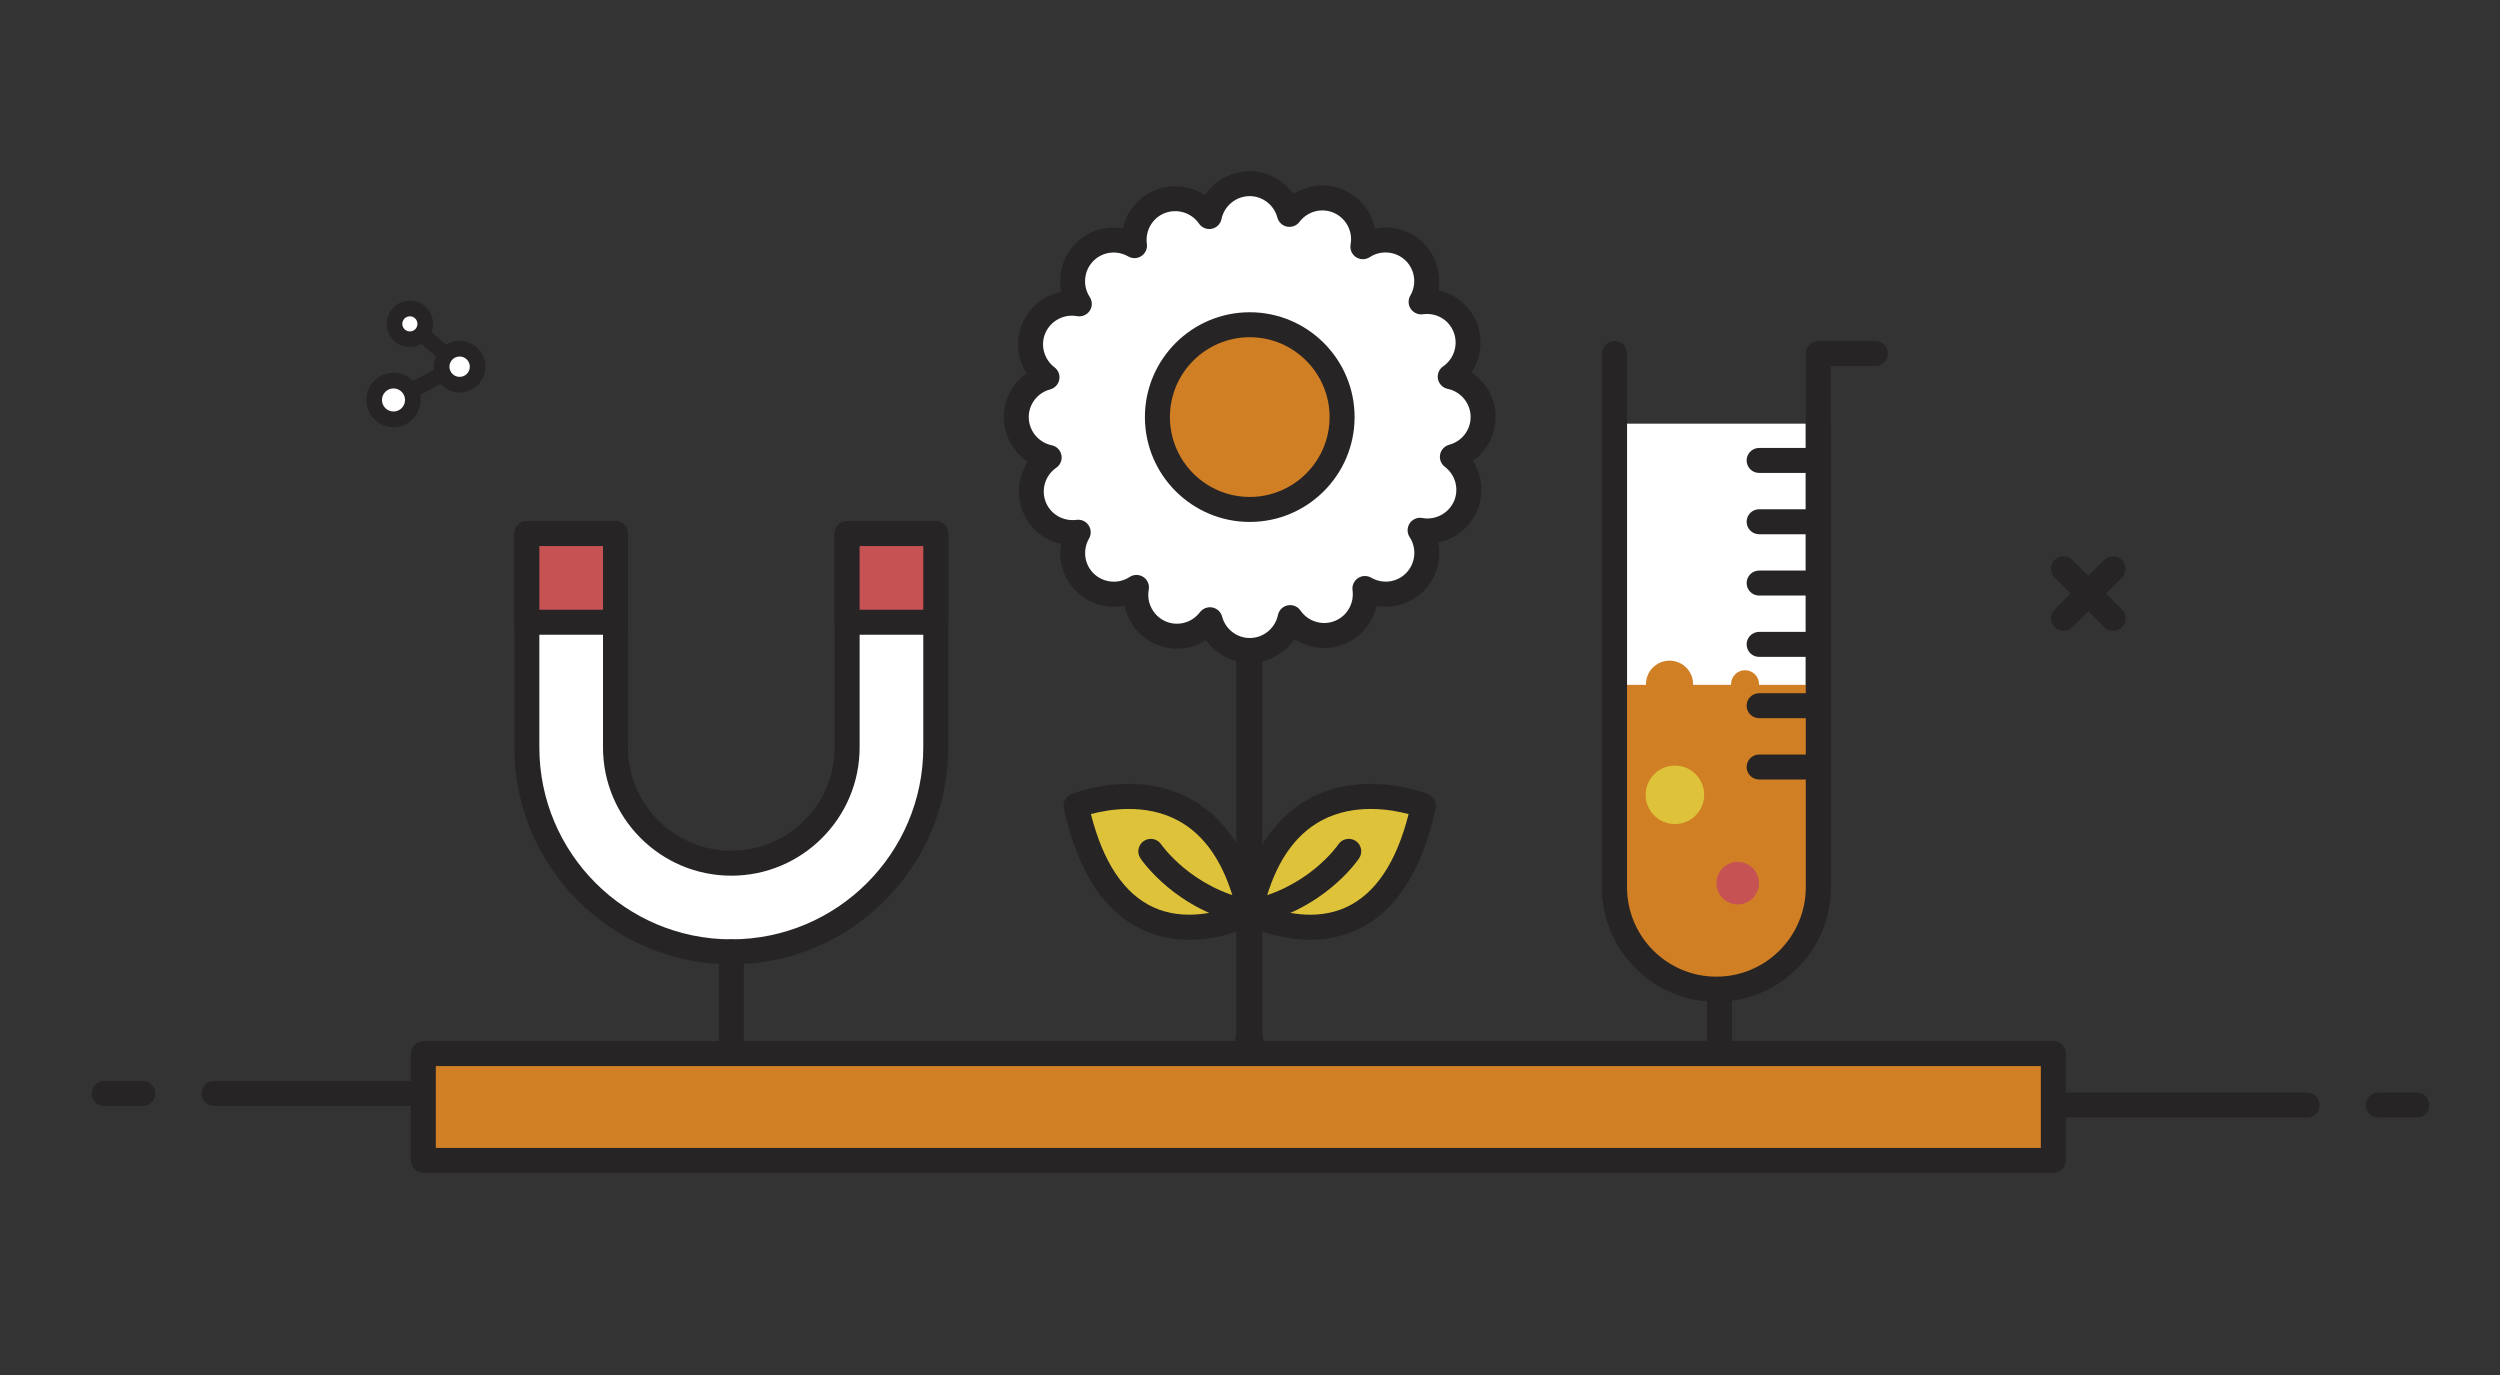 <?xml version="1.0" encoding="iso-8859-1"?>
<!-- Generator: Adobe Illustrator 20.1.0, SVG Export Plug-In . SVG Version: 6.00 Build 0)  -->
<svg version="1.1" xmlns="http://www.w3.org/2000/svg" xmlns:xlink="http://www.w3.org/1999/xlink" x="0px" y="0px"
	 viewBox="0 0 80 44" style="enable-background:new 0 0 80 44;" xml:space="preserve">
<rect x="0" y="0" width="80" height="44" fill="#333333" stroke="none"/>
<g id="Layer_1">
	<g>
		<g>
			<g>
				<g>
					<path style="fill:#DEC33A;" d="M34.436,25.783c0,0,4.433-1.792,5.557,3.42C39.992,29.203,35.677,31.539,34.436,25.783z"/>
					<path style="fill:#272425;" d="M38.06,30.073c-0.473,0-0.983-0.083-1.487-0.315c-1.244-0.572-2.094-1.881-2.528-3.891
						c-0.041-0.19,0.061-0.382,0.241-0.455c0.083-0.034,2.021-0.798,3.77,0.129c1.166,0.618,1.949,1.821,2.328,3.578
						c0.038,0.174-0.044,0.352-0.201,0.436C40.129,29.584,39.207,30.073,38.06,30.073z M34.909,26.051
						c0.392,1.546,1.061,2.547,1.992,2.978c1.016,0.469,2.124,0.144,2.626-0.055c-0.345-1.34-0.963-2.255-1.841-2.723
						C36.645,25.696,35.466,25.901,34.909,26.051z"/>
				</g>
				<g>
					<path style="fill:#D17F24;" d="M36.825,27.242c0,0,1.037,1.55,3.167,1.961"/>
					<path style="fill:#272425;" d="M39.993,29.603c-0.025,0-0.051-0.002-0.076-0.007c-2.268-0.437-3.377-2.062-3.424-2.131
						c-0.123-0.183-0.073-0.43,0.109-0.553c0.183-0.124,0.431-0.074,0.555,0.107c0.01,0.014,0.982,1.42,2.911,1.792
						c0.217,0.042,0.359,0.251,0.317,0.468C40.348,29.47,40.181,29.603,39.993,29.603z"/>
				</g>
			</g>
			<g>
				<g>
					<path style="fill:#DEC33A;" d="M45.549,25.783c0,0-4.433-1.792-5.557,3.42C39.992,29.203,44.308,31.539,45.549,25.783z"/>
					<path style="fill:#272425;" d="M41.925,30.073c-1.148,0-2.069-0.489-2.123-0.518c-0.156-0.084-0.238-0.262-0.201-0.436
						c0.379-1.756,1.162-2.96,2.328-3.578c1.751-0.925,3.688-0.163,3.771-0.129c0.18,0.073,0.281,0.265,0.24,0.455
						c-0.433,2.01-1.283,3.319-2.527,3.891C42.908,29.99,42.397,30.073,41.925,30.073z M40.457,28.974
						c0.503,0.2,1.612,0.525,2.626,0.055c0.931-0.431,1.601-1.432,1.992-2.978c-0.557-0.15-1.734-0.355-2.777,0.2
						C41.42,26.718,40.802,27.633,40.457,28.974z"/>
				</g>
				<g>
					<path style="fill:#D17F24;" d="M43.159,27.242c0,0-1.037,1.55-3.167,1.961"/>
					<path style="fill:#272425;" d="M39.992,29.603c-0.188,0-0.355-0.133-0.392-0.324c-0.042-0.217,0.1-0.427,0.317-0.468
						c1.944-0.375,2.901-1.777,2.911-1.791c0.123-0.185,0.372-0.231,0.555-0.11c0.184,0.123,0.232,0.371,0.109,0.555
						c-0.046,0.069-1.155,1.694-3.423,2.131C40.042,29.601,40.017,29.603,39.992,29.603z"/>
				</g>
			</g>
			<g>
				<path style="fill:#272425;" d="M42.459,35.762c-1.583,0-2.867-1.284-2.867-2.863V15.725c0-0.221,0.179-0.4,0.4-0.4
					s0.4,0.179,0.4,0.4v17.175c0,1.138,0.925,2.063,2.063,2.063l0.441-0.004c0.001,0,0.003,0,0.004,0c0.219,0,0.397,0.176,0.4,0.396
					c0.002,0.221-0.176,0.402-0.396,0.404L42.459,35.762z"/>
			</g>
			<g>
				<g>
					<path style="fill:#272425;" d="M37.498,35.762l-0.449-0.004c-0.221-0.002-0.398-0.183-0.396-0.404
						c0.002-0.221,0.151-0.42,0.404-0.396l0.445,0.004c1.134,0,2.059-0.925,2.059-2.063V15.725c0-0.221,0.179-0.4,0.4-0.4
						s0.4,0.179,0.4,0.4v17.175C40.361,34.478,39.077,35.762,37.498,35.762z"/>
				</g>
			</g>
			<g>
				<g>
					<path style="fill:#FFFFFF;" d="M32.523,13.346c0-0.612,0.419-1.122,0.984-1.272c-0.467-0.352-0.662-0.983-0.43-1.55
						c0.241-0.591,0.86-0.912,1.464-0.8c-0.337-0.513-0.281-1.208,0.17-1.659c0.433-0.433,1.09-0.498,1.595-0.204
						c-0.081-0.579,0.227-1.163,0.792-1.4c0.588-0.247,1.254-0.037,1.601,0.469c0.124-0.601,0.656-1.053,1.294-1.053
						c0.612,0,1.122,0.419,1.272,0.984c0.352-0.467,0.983-0.662,1.55-0.43c0.591,0.241,0.912,0.86,0.8,1.464
						c0.513-0.337,1.208-0.281,1.659,0.17c0.433,0.433,0.498,1.09,0.204,1.595c0.579-0.081,1.163,0.227,1.4,0.792
						c0.247,0.588,0.037,1.254-0.469,1.601c0.601,0.124,1.053,0.656,1.053,1.294c0,0.612-0.419,1.122-0.984,1.272
						c0.467,0.352,0.662,0.983,0.43,1.55c-0.241,0.591-0.86,0.912-1.464,0.8c0.337,0.513,0.281,1.208-0.17,1.659
						c-0.433,0.433-1.09,0.498-1.595,0.204c0.081,0.579-0.227,1.163-0.792,1.4c-0.588,0.247-1.254,0.037-1.601-0.469
						c-0.124,0.601-0.656,1.053-1.294,1.053c-0.612,0-1.122-0.419-1.272-0.984c-0.352,0.467-0.983,0.662-1.55,0.43
						c-0.591-0.241-0.912-0.86-0.8-1.464c-0.513,0.337-1.208,0.281-1.659-0.17c-0.433-0.433-0.498-1.09-0.204-1.595
						c-0.579,0.081-1.163-0.227-1.4-0.792c-0.247-0.588-0.037-1.254,0.469-1.601C32.975,14.516,32.523,13.984,32.523,13.346z"/>
					<path style="fill:#272425;" d="M39.992,21.215c-0.568,0-1.086-0.282-1.401-0.728c-0.461,0.294-1.047,0.359-1.572,0.145
						c-0.543-0.221-0.923-0.701-1.036-1.251c-0.549,0.11-1.139-0.055-1.555-0.469c-0.402-0.402-0.568-0.967-0.476-1.506
						c-0.534-0.118-0.994-0.486-1.214-1.01c-0.228-0.541-0.156-1.148,0.152-1.617c-0.466-0.312-0.767-0.845-0.767-1.432
						c0-0.568,0.282-1.085,0.728-1.401c-0.294-0.46-0.359-1.046-0.146-1.572c0.222-0.543,0.702-0.923,1.252-1.036
						c-0.109-0.551,0.055-1.14,0.47-1.555c0.401-0.402,0.965-0.567,1.505-0.476c0.118-0.534,0.485-0.994,1.009-1.214
						c0.54-0.228,1.148-0.156,1.617,0.152c0.312-0.466,0.845-0.767,1.432-0.767c0.568,0,1.085,0.282,1.401,0.729
						c0.461-0.295,1.049-0.358,1.572-0.146c0.543,0.222,0.923,0.702,1.035,1.252c0.554-0.109,1.141,0.055,1.555,0.469
						c0.402,0.402,0.569,0.967,0.477,1.506c0.534,0.118,0.994,0.485,1.215,1.009c0.227,0.541,0.155,1.148-0.153,1.618
						c0.467,0.312,0.768,0.845,0.768,1.432c0,0.568-0.282,1.085-0.729,1.401c0.294,0.46,0.359,1.046,0.145,1.573
						c-0.221,0.543-0.7,0.923-1.251,1.036c0.108,0.551-0.056,1.141-0.47,1.555c-0.402,0.402-0.97,0.567-1.506,0.476
						c-0.118,0.534-0.485,0.995-1.009,1.214c-0.542,0.228-1.147,0.156-1.618-0.152C41.111,20.915,40.579,21.215,39.992,21.215z
						 M38.72,19.432c0.025,0,0.051,0.002,0.077,0.007c0.15,0.03,0.271,0.143,0.31,0.291c0.107,0.404,0.471,0.686,0.885,0.686
						c0.435,0,0.814-0.309,0.902-0.734c0.032-0.157,0.155-0.279,0.312-0.311c0.157-0.031,0.318,0.033,0.409,0.166
						c0.245,0.358,0.715,0.497,1.115,0.327c0.382-0.161,0.608-0.562,0.551-0.977c-0.021-0.151,0.047-0.302,0.174-0.387
						c0.127-0.085,0.291-0.09,0.424-0.014c0.362,0.211,0.818,0.152,1.11-0.141c0.308-0.308,0.358-0.794,0.12-1.157
						c-0.088-0.134-0.088-0.308,0.001-0.441s0.251-0.203,0.406-0.171c0.423,0.078,0.855-0.155,1.02-0.558
						c0.156-0.384,0.033-0.828-0.301-1.08c-0.122-0.092-0.181-0.246-0.151-0.396c0.029-0.15,0.143-0.271,0.29-0.31
						c0.404-0.107,0.686-0.471,0.686-0.886c0-0.435-0.308-0.814-0.733-0.902c-0.157-0.032-0.279-0.155-0.312-0.312
						c-0.031-0.157,0.034-0.318,0.166-0.409c0.358-0.246,0.496-0.715,0.327-1.117c-0.16-0.381-0.546-0.607-0.977-0.55
						c-0.145,0.023-0.301-0.046-0.387-0.173c-0.085-0.127-0.091-0.292-0.014-0.424c0.21-0.361,0.152-0.818-0.141-1.111
						c-0.309-0.309-0.796-0.357-1.157-0.119c-0.134,0.088-0.308,0.087-0.441-0.001c-0.133-0.088-0.201-0.249-0.172-0.406
						c0.08-0.427-0.155-0.856-0.558-1.021c-0.387-0.157-0.828-0.033-1.079,0.301c-0.092,0.122-0.243,0.178-0.396,0.151
						c-0.149-0.029-0.27-0.142-0.31-0.29c-0.107-0.404-0.472-0.687-0.886-0.687c-0.435,0-0.814,0.309-0.902,0.733
						c-0.032,0.157-0.155,0.28-0.312,0.312s-0.318-0.034-0.409-0.166c-0.245-0.357-0.713-0.495-1.117-0.327
						c-0.382,0.161-0.608,0.562-0.55,0.976c0.021,0.152-0.046,0.302-0.173,0.388c-0.127,0.086-0.291,0.091-0.424,0.014
						c-0.361-0.209-0.818-0.152-1.112,0.141c-0.308,0.308-0.357,0.794-0.119,1.157c0.088,0.134,0.088,0.308-0.001,0.441
						c-0.089,0.133-0.251,0.2-0.406,0.172c-0.428-0.079-0.855,0.156-1.021,0.558c-0.156,0.383-0.032,0.827,0.301,1.08
						c0.122,0.092,0.181,0.246,0.151,0.396c-0.03,0.15-0.142,0.27-0.29,0.31c-0.404,0.107-0.686,0.471-0.686,0.885
						c0,0.435,0.309,0.814,0.734,0.902c0.157,0.032,0.279,0.155,0.311,0.312s-0.034,0.318-0.166,0.409
						c-0.358,0.246-0.496,0.715-0.327,1.116c0.161,0.381,0.562,0.604,0.976,0.551c0.156-0.023,0.302,0.046,0.387,0.173
						c0.085,0.127,0.091,0.292,0.014,0.424c-0.209,0.362-0.152,0.819,0.141,1.112c0.308,0.307,0.794,0.356,1.157,0.119
						c0.133-0.088,0.307-0.089,0.441,0.001c0.134,0.088,0.201,0.249,0.172,0.406c-0.079,0.427,0.155,0.856,0.558,1.02
						c0.384,0.157,0.828,0.034,1.08-0.301C38.478,19.489,38.596,19.432,38.72,19.432z"/>
				</g>
				<g>
					<circle style="fill:#D17F24;" cx="39.992" cy="13.346" r="2.955"/>
					<path style="fill:#272425;" d="M39.992,16.702c-1.85,0-3.355-1.505-3.355-3.355s1.505-3.355,3.355-3.355
						c1.85,0,3.355,1.505,3.355,3.355S41.842,16.702,39.992,16.702z M39.992,10.791c-1.409,0-2.555,1.146-2.555,2.555
						c0,1.409,1.146,2.556,2.555,2.556c1.409,0,2.555-1.146,2.555-2.556C42.547,11.938,41.401,10.791,39.992,10.791z"/>
				</g>
			</g>
		</g>
		<g>
			<g>
				<path style="fill:#272425;" d="M73.825,35.762H56.899c-0.221,0-0.4-0.179-0.4-0.4s0.18-0.4,0.4-0.4h16.926
					c0.221,0,0.4,0.179,0.4,0.4S74.046,35.762,73.825,35.762z"/>
			</g>
			<g>
				<path style="fill:#272425;" d="M77.337,35.762h-1.233c-0.221,0-0.4-0.179-0.4-0.4s0.18-0.4,0.4-0.4h1.233
					c0.221,0,0.4,0.179,0.4,0.4S77.558,35.762,77.337,35.762z"/>
			</g>
		</g>
		<g>
			<path style="fill:#272425;" d="M20.775,35.391H6.85c-0.221,0-0.4-0.179-0.4-0.4s0.179-0.4,0.4-0.4h13.926
				c0.221,0,0.4,0.179,0.4,0.4S20.996,35.391,20.775,35.391z"/>
		</g>
		<g>
			<path style="fill:#272425;" d="M4.571,35.391H3.337c-0.221,0-0.4-0.179-0.4-0.4s0.179-0.4,0.4-0.4h1.233
				c0.221,0,0.4,0.179,0.4,0.4S4.792,35.391,4.571,35.391z"/>
		</g>
		<g>
			<g>
				<path style="fill:#272425;" d="M67.619,20.188c-0.103,0-0.205-0.039-0.283-0.117l-1.589-1.59c-0.156-0.156-0.156-0.41,0-0.565
					c0.156-0.156,0.41-0.156,0.566,0l1.589,1.59c0.156,0.156,0.156,0.41,0,0.565C67.824,20.149,67.722,20.188,67.619,20.188z"/>
			</g>
			<g>
				<path style="fill:#272425;" d="M66.03,20.188c-0.103,0-0.205-0.039-0.283-0.117c-0.156-0.156-0.156-0.409,0-0.565l1.589-1.59
					c0.156-0.156,0.41-0.156,0.566,0c0.156,0.156,0.156,0.409,0,0.565l-1.589,1.59C66.235,20.149,66.133,20.188,66.03,20.188z"/>
			</g>
		</g>
		<g>
			<g>
				<line style="fill:#FFFFFF;" x1="14.676" y1="11.706" x2="12.592" y2="12.799"/>
				<path style="fill:#272425;" d="M12.592,13.049c-0.09,0-0.177-0.049-0.221-0.134c-0.064-0.123-0.017-0.273,0.105-0.337
					l2.083-1.093c0.121-0.063,0.274-0.017,0.337,0.105c0.064,0.123,0.017,0.273-0.105,0.337l-2.083,1.093
					C12.671,13.04,12.632,13.049,12.592,13.049z"/>
			</g>
			<g>
				<line style="fill:#FFFFFF;" x1="13.116" y1="10.365" x2="14.676" y2="11.706"/>
				<path style="fill:#272425;" d="M14.675,11.956c-0.058,0-0.116-0.02-0.163-0.061l-1.559-1.341
					c-0.104-0.09-0.117-0.248-0.026-0.353c0.089-0.104,0.248-0.116,0.353-0.026l1.559,1.341c0.104,0.09,0.117,0.248,0.026,0.353
					C14.815,11.927,14.746,11.956,14.675,11.956z"/>
			</g>
			<g>
				<g>
					<circle style="fill:#FFFFFF;" cx="13.116" cy="10.364" r="0.492"/>
				</g>
				<g>
					<path style="fill:#272425;" d="M13.116,10.122c0.134,0,0.242,0.108,0.242,0.242s-0.108,0.242-0.242,0.242
						c-0.134,0-0.242-0.108-0.242-0.242S12.983,10.122,13.116,10.122 M13.116,9.622c-0.409,0-0.742,0.333-0.742,0.742
						s0.333,0.742,0.742,0.742s0.742-0.333,0.742-0.742S13.526,9.622,13.116,9.622L13.116,9.622z"/>
				</g>
			</g>
			<g>
				<g>
					<circle style="fill:#FFFFFF;" cx="14.708" cy="11.734" r="0.576"/>
				</g>
				<g>
					<path style="fill:#272425;" d="M14.708,11.408c0.18,0,0.326,0.146,0.326,0.326c0,0.18-0.146,0.326-0.326,0.326
						c-0.18,0-0.326-0.146-0.326-0.326C14.382,11.554,14.528,11.408,14.708,11.408 M14.708,10.908c-0.456,0-0.826,0.371-0.826,0.826
						s0.371,0.826,0.826,0.826c0.456,0,0.826-0.371,0.826-0.826S15.164,10.908,14.708,10.908L14.708,10.908z"/>
				</g>
			</g>
			<g>
				<g>
					<circle style="fill:#FFFFFF;" cx="12.592" cy="12.799" r="0.619"/>
				</g>
				<g>
					<path style="fill:#272425;" d="M12.592,12.43c0.204,0,0.369,0.165,0.369,0.369s-0.165,0.369-0.369,0.369
						s-0.369-0.165-0.369-0.369S12.388,12.43,12.592,12.43 M12.592,11.93c-0.479,0-0.869,0.39-0.869,0.869s0.39,0.869,0.869,0.869
						s0.869-0.39,0.869-0.869S13.072,11.93,12.592,11.93L12.592,11.93z"/>
				</g>
			</g>
		</g>
		<g>
			<g>
				<path style="fill:#FFFFFF;" d="M29.945,17.076h-2.837v6.84c0,2.047-1.659,3.707-3.707,3.707s-3.707-1.659-3.707-3.707v-6.84
					h-2.837v6.84c0,3.614,2.929,6.543,6.543,6.543s6.543-2.929,6.543-6.543V17.076z"/>
				<path style="fill:#272425;" d="M23.402,30.859c-3.829,0-6.943-3.115-6.943-6.943v-6.84c0-0.221,0.179-0.4,0.4-0.4h2.836
					c0.221,0,0.4,0.179,0.4,0.4v6.84c0,1.823,1.483,3.307,3.307,3.307s3.307-1.483,3.307-3.307v-6.84c0-0.221,0.179-0.4,0.4-0.4
					h2.836c0.221,0,0.4,0.179,0.4,0.4v6.84C30.345,27.744,27.23,30.859,23.402,30.859z M17.259,17.476v6.44
					c0,3.387,2.756,6.143,6.143,6.143s6.143-2.756,6.143-6.143v-6.44h-2.037v6.44c0,2.264-1.842,4.106-4.106,4.106
					s-4.106-1.842-4.106-4.106v-6.44H17.259z"/>
			</g>
			<g>

					<rect x="16.859" y="17.076" transform="matrix(-1 -4.488777e-11 4.488777e-11 -1 36.554 36.988)" style="fill:#C65254;" width="2.837" height="2.837"/>
				<path style="fill:#272425;" d="M19.695,20.312h-2.836c-0.221,0-0.4-0.179-0.4-0.4v-2.836c0-0.221,0.179-0.4,0.4-0.4h2.836
					c0.221,0,0.4,0.179,0.4,0.4v2.836C20.095,20.133,19.916,20.312,19.695,20.312z M17.259,19.512h2.037v-2.037h-2.037V19.512z"/>
			</g>
			<g>

					<rect x="27.108" y="17.076" transform="matrix(-1 -4.520840e-11 4.520840e-11 -1 57.053 36.988)" style="fill:#C65254;" width="2.837" height="2.837"/>
				<path style="fill:#272425;" d="M29.945,20.312h-2.836c-0.221,0-0.4-0.179-0.4-0.4v-2.836c0-0.221,0.179-0.4,0.4-0.4h2.836
					c0.221,0,0.4,0.179,0.4,0.4v2.836C30.345,20.133,30.166,20.312,29.945,20.312z M27.508,19.512h2.037v-2.037h-2.037V19.512z"/>
			</g>
			<g>
				<path style="fill:#272425;" d="M23.402,33.784c-0.221,0-0.4-0.179-0.4-0.4v-2.925c0-0.221,0.179-0.4,0.4-0.4s0.4,0.179,0.4,0.4
					v2.925C23.802,33.604,23.623,33.784,23.402,33.784z"/>
			</g>
		</g>
		<g>
			<path style="fill:#272425;" d="M55.024,34.537c-0.221,0-0.4-0.179-0.4-0.4v-2.494c0-0.221,0.18-0.4,0.4-0.4s0.4,0.179,0.4,0.4
				v2.494C55.425,34.357,55.245,34.537,55.024,34.537z"/>
		</g>
		<g>
			<g>
				<path style="fill:#FFFFFF;" d="M51.665,13.557v14.836c0,1.801,1.46,3.261,3.261,3.261c1.801,0,3.261-1.46,3.261-3.261V13.557"/>
				<path style="fill:#272425;" d="M54.926,32.053c-2.019,0-3.661-1.642-3.661-3.661V13.557c0-0.221,0.18-0.4,0.4-0.4
					s0.4,0.179,0.4,0.4v14.835c0,1.578,1.283,2.861,2.86,2.861s2.86-1.283,2.86-2.861V13.557c0-0.221,0.18-0.4,0.4-0.4
					s0.4,0.179,0.4,0.4v14.835C58.587,30.411,56.944,32.053,54.926,32.053z"/>
			</g>
			<g>
				<path style="fill:#D17F24;" d="M51.665,21.916v6.476c0,1.801,1.46,3.261,3.261,3.261c1.801,0,3.261-1.46,3.261-3.261v-6.476"/>
			</g>
			<g>
				<path style="fill:#272425;" d="M54.926,32.053c-2.019,0-3.661-1.642-3.661-3.661V11.313c0-0.221,0.18-0.4,0.4-0.4
					s0.4,0.179,0.4,0.4v17.079c0,1.578,1.283,2.861,2.86,2.861s2.86-1.283,2.86-2.861V11.313c0-0.221,0.18-0.4,0.4-0.4h1.83
					c0.221,0,0.4,0.179,0.4,0.4s-0.18,0.4-0.4,0.4h-1.43v16.679C58.587,30.411,56.944,32.053,54.926,32.053z"/>
			</g>
			<g>
				<circle style="fill:#D17F24;" cx="53.425" cy="21.895" r="0.754"/>
			</g>
			<g>
				<circle style="fill:#D17F24;" cx="55.841" cy="21.895" r="0.448"/>
			</g>
			<g>
				<circle style="fill:#DEC33A;" cx="53.597" cy="25.434" r="0.936"/>
			</g>
			<g>
				<circle style="fill:#C65254;" cx="55.607" cy="28.261" r="0.681"/>
			</g>
			<g>
				<path style="fill:#272425;" d="M58.187,15.134h-1.895c-0.221,0-0.4-0.179-0.4-0.4s0.18-0.4,0.4-0.4h1.895
					c0.221,0,0.4,0.179,0.4,0.4S58.407,15.134,58.187,15.134z"/>
			</g>
			<g>
				<path style="fill:#272425;" d="M58.187,17.096h-1.895c-0.221,0-0.4-0.179-0.4-0.4s0.18-0.4,0.4-0.4h1.895
					c0.221,0,0.4,0.179,0.4,0.4S58.407,17.096,58.187,17.096z"/>
			</g>
			<g>
				<path style="fill:#272425;" d="M58.187,19.058h-1.895c-0.221,0-0.4-0.179-0.4-0.4c0-0.221,0.18-0.4,0.4-0.4h1.895
					c0.221,0,0.4,0.179,0.4,0.4C58.587,18.879,58.407,19.058,58.187,19.058z"/>
			</g>
			<g>
				<path style="fill:#272425;" d="M58.187,21.02h-1.895c-0.221,0-0.4-0.179-0.4-0.4s0.18-0.4,0.4-0.4h1.895
					c0.221,0,0.4,0.179,0.4,0.4S58.407,21.02,58.187,21.02z"/>
			</g>
			<g>
				<path style="fill:#272425;" d="M58.187,22.982h-1.895c-0.221,0-0.4-0.179-0.4-0.4s0.18-0.4,0.4-0.4h1.895
					c0.221,0,0.4,0.179,0.4,0.4S58.407,22.982,58.187,22.982z"/>
			</g>
			<g>
				<path style="fill:#272425;" d="M58.187,24.944h-1.895c-0.221,0-0.4-0.179-0.4-0.4s0.18-0.4,0.4-0.4h1.895
					c0.221,0,0.4,0.179,0.4,0.4S58.407,24.944,58.187,24.944z"/>
			</g>
		</g>
		<g>
			<rect x="13.546" y="33.715" style="fill:#D17F24;" width="52.161" height="3.418"/>
			<path style="fill:#272425;" d="M65.707,37.533H13.546c-0.221,0-0.4-0.179-0.4-0.4v-3.418c0-0.221,0.179-0.4,0.4-0.4h52.161
				c0.221,0,0.4,0.179,0.4,0.4v3.418C66.107,37.354,65.928,37.533,65.707,37.533z M13.946,36.733h51.361v-2.618H13.946V36.733z"/>
		</g>
	</g>
</g>
</svg>
